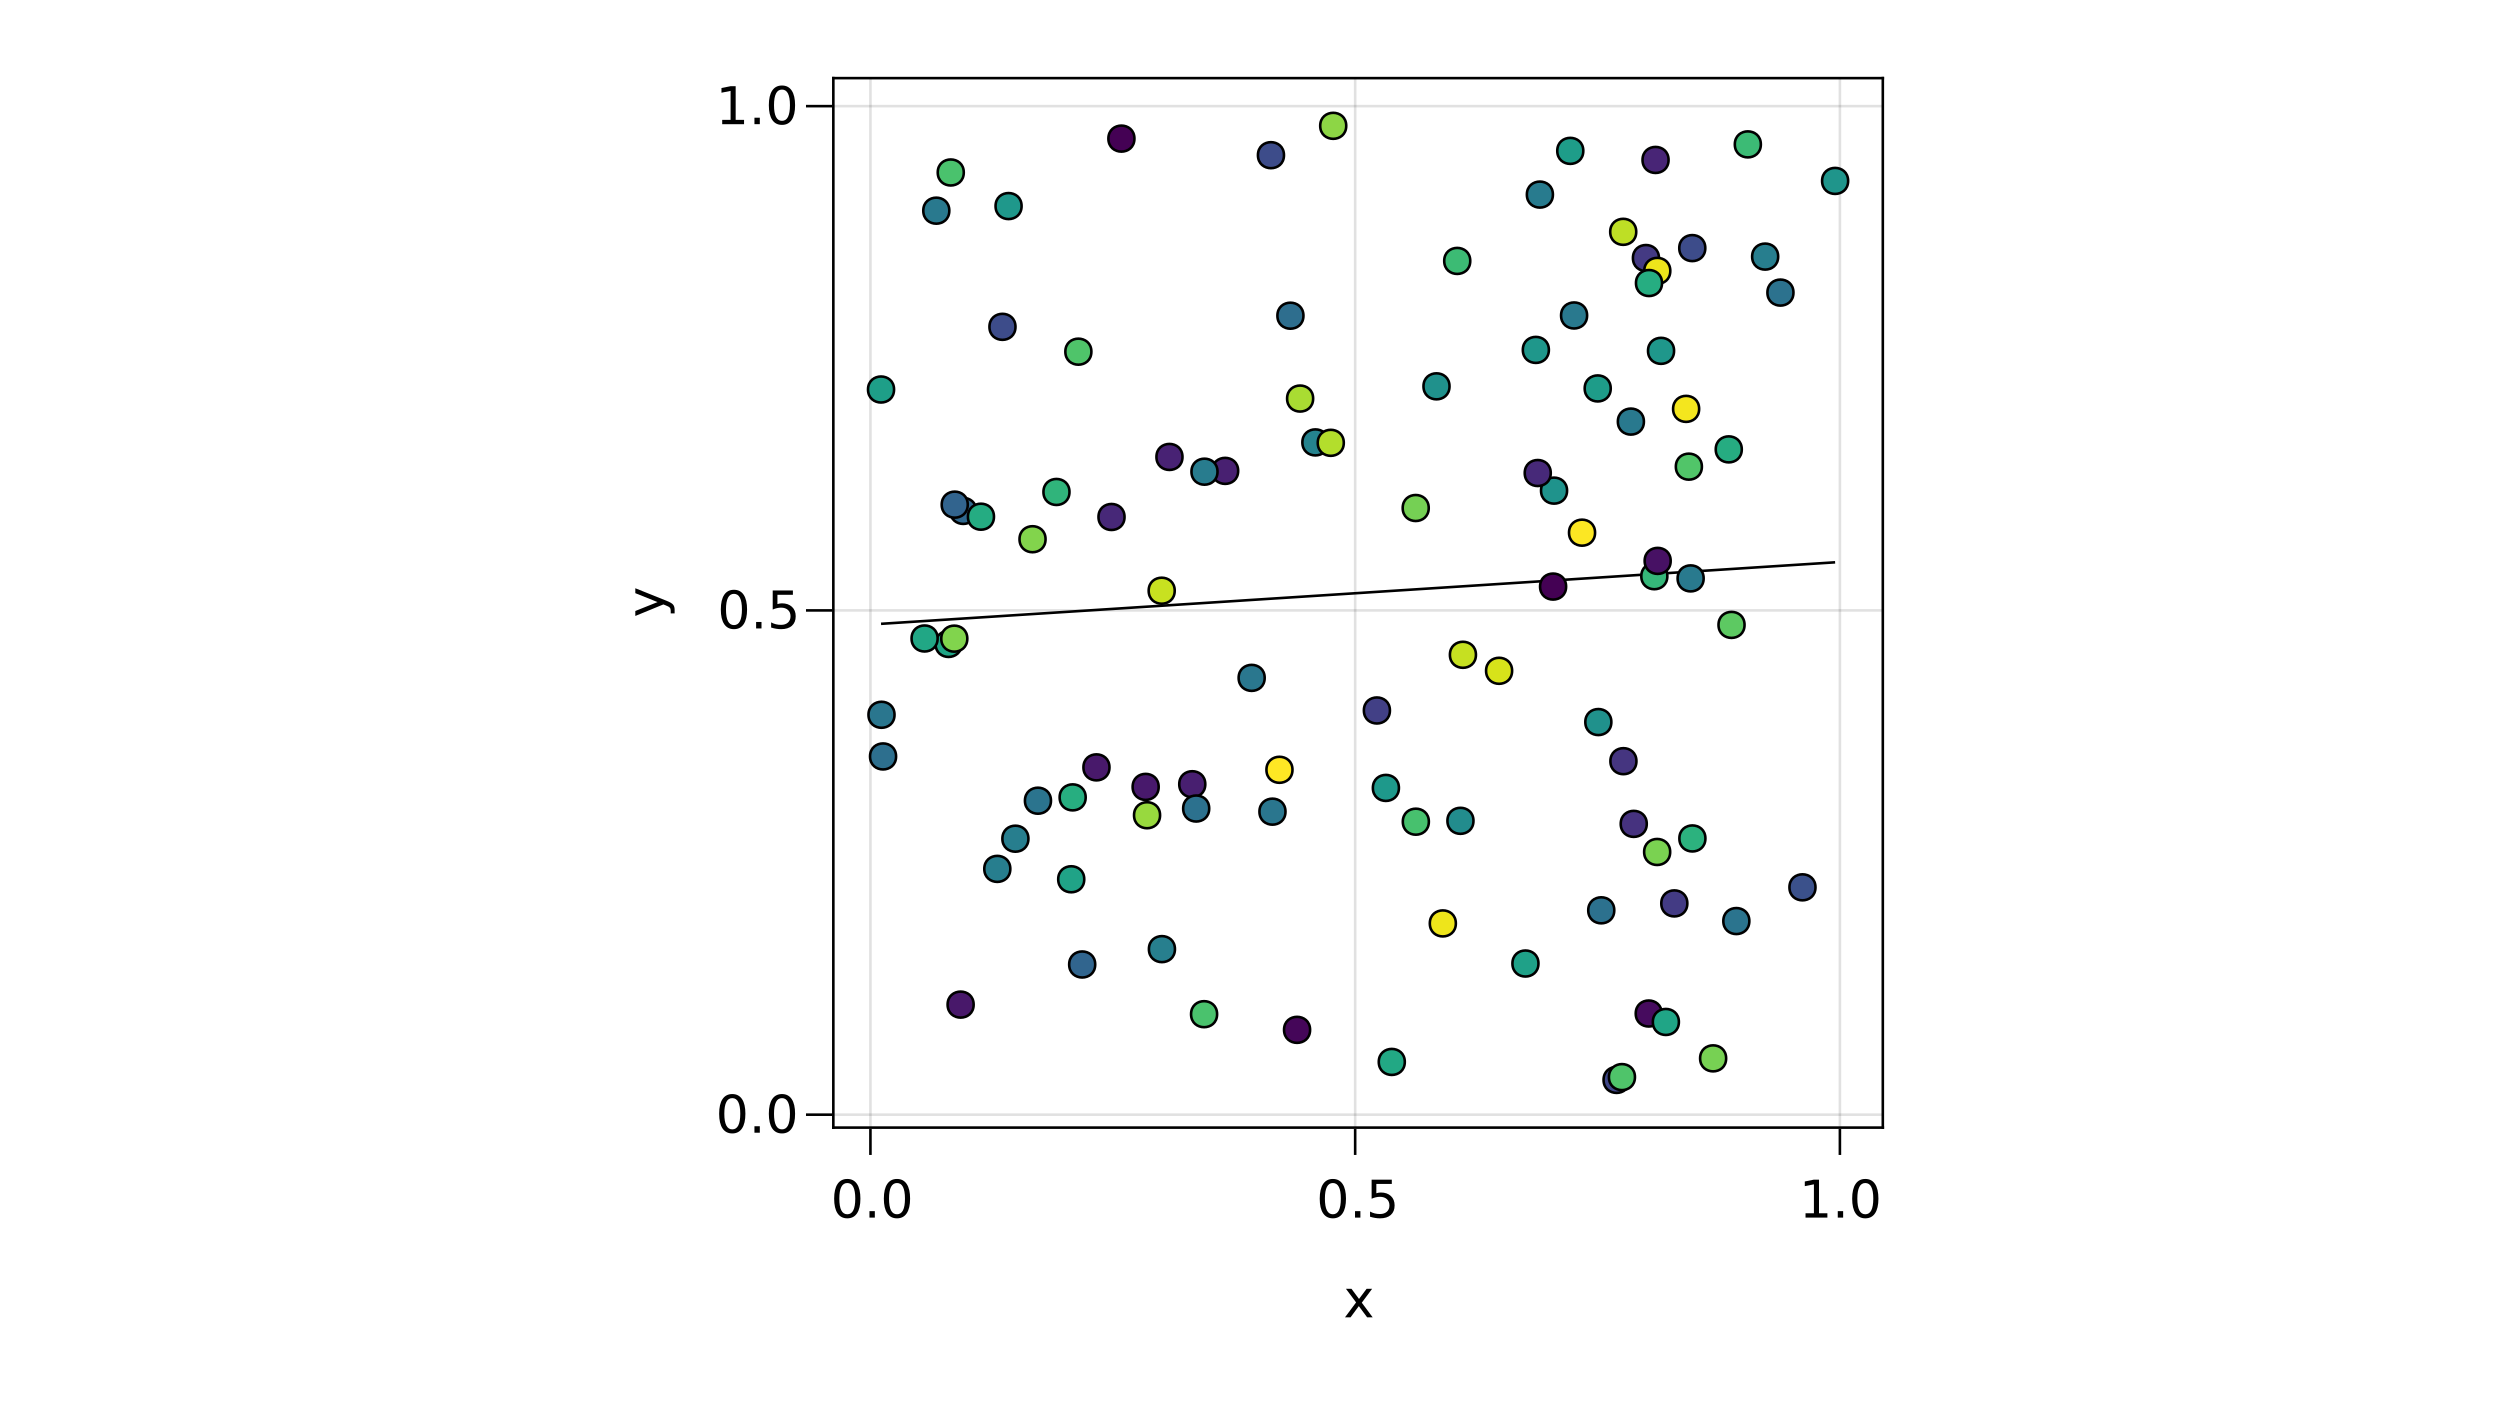 <?xml version="1.0" encoding="UTF-8"?>
<svg xmlns="http://www.w3.org/2000/svg" xmlns:xlink="http://www.w3.org/1999/xlink" width="960pt" height="540pt" viewBox="0 0 960 540" version="1.1">
<defs>
<g>
<symbol overflow="visible" id="glyph0-0">
<path style="stroke:none;" d="M 1 3.531 L 1 -14.109 L 11 -14.109 L 11 3.531 Z M 2.125 2.422 L 9.891 2.422 L 9.891 -12.984 L 2.125 -12.984 Z M 2.125 2.422 "/>
</symbol>
<symbol overflow="visible" id="glyph0-1">
<path style="stroke:none;" d="M 6.359 -13.281 C 5.336 -13.281 4.57 -12.781 4.062 -11.781 C 3.551 -10.781 3.297 -9.281 3.297 -7.281 C 3.297 -5.281 3.551 -3.781 4.062 -2.781 C 4.57 -1.781 5.336 -1.281 6.359 -1.281 C 7.379 -1.281 8.145 -1.781 8.656 -2.781 C 9.164 -3.781 9.422 -5.281 9.422 -7.281 C 9.422 -9.281 9.164 -10.781 8.656 -11.781 C 8.145 -12.781 7.379 -13.281 6.359 -13.281 Z M 6.359 -14.844 C 7.992 -14.844 9.238 -14.195 10.094 -12.906 C 10.957 -11.613 11.391 -9.738 11.391 -7.281 C 11.391 -4.82 10.957 -2.945 10.094 -1.656 C 9.238 -0.363 7.992 0.281 6.359 0.281 C 4.723 0.281 3.473 -0.363 2.609 -1.656 C 1.742 -2.945 1.312 -4.82 1.312 -7.281 C 1.312 -9.738 1.742 -11.613 2.609 -12.906 C 3.473 -14.195 4.723 -14.844 6.359 -14.844 Z M 6.359 -14.844 "/>
</symbol>
<symbol overflow="visible" id="glyph0-2">
<path style="stroke:none;" d="M 2.141 -2.484 L 4.203 -2.484 L 4.203 0 L 2.141 0 Z M 2.141 -2.484 "/>
</symbol>
<symbol overflow="visible" id="glyph1-0">
<path style="stroke:none;" d="M 1 3.531 L 1 -14.109 L 11 -14.109 L 11 3.531 Z M 2.125 2.422 L 9.891 2.422 L 9.891 -12.984 L 2.125 -12.984 Z M 2.125 2.422 "/>
</symbol>
<symbol overflow="visible" id="glyph1-1">
<path style="stroke:none;" d="M 2.141 -2.484 L 4.203 -2.484 L 4.203 0 L 2.141 0 Z M 2.141 -2.484 "/>
</symbol>
<symbol overflow="visible" id="glyph1-2">
<path style="stroke:none;" d="M 6.359 -13.281 C 5.336 -13.281 4.57 -12.781 4.062 -11.781 C 3.551 -10.781 3.297 -9.281 3.297 -7.281 C 3.297 -5.281 3.551 -3.781 4.062 -2.781 C 4.57 -1.781 5.336 -1.281 6.359 -1.281 C 7.379 -1.281 8.145 -1.781 8.656 -2.781 C 9.164 -3.781 9.422 -5.281 9.422 -7.281 C 9.422 -9.281 9.164 -10.781 8.656 -11.781 C 8.145 -12.781 7.379 -13.281 6.359 -13.281 Z M 6.359 -14.844 C 7.992 -14.844 9.238 -14.195 10.094 -12.906 C 10.957 -11.613 11.391 -9.738 11.391 -7.281 C 11.391 -4.82 10.957 -2.945 10.094 -1.656 C 9.238 -0.363 7.992 0.281 6.359 0.281 C 4.723 0.281 3.473 -0.363 2.609 -1.656 C 1.742 -2.945 1.312 -4.82 1.312 -7.281 C 1.312 -9.738 1.742 -11.613 2.609 -12.906 C 3.473 -14.195 4.723 -14.844 6.359 -14.844 Z M 6.359 -14.844 "/>
</symbol>
<symbol overflow="visible" id="glyph2-0">
<path style="stroke:none;" d="M 1 3.531 L 1 -14.109 L 11 -14.109 L 11 3.531 Z M 2.125 2.422 L 9.891 2.422 L 9.891 -12.984 L 2.125 -12.984 Z M 2.125 2.422 "/>
</symbol>
<symbol overflow="visible" id="glyph2-1">
<path style="stroke:none;" d="M 6.359 -13.281 C 5.336 -13.281 4.57 -12.781 4.062 -11.781 C 3.551 -10.781 3.297 -9.281 3.297 -7.281 C 3.297 -5.281 3.551 -3.781 4.062 -2.781 C 4.57 -1.781 5.336 -1.281 6.359 -1.281 C 7.379 -1.281 8.145 -1.781 8.656 -2.781 C 9.164 -3.781 9.422 -5.281 9.422 -7.281 C 9.422 -9.281 9.164 -10.781 8.656 -11.781 C 8.145 -12.781 7.379 -13.281 6.359 -13.281 Z M 6.359 -14.844 C 7.992 -14.844 9.238 -14.195 10.094 -12.906 C 10.957 -11.613 11.391 -9.738 11.391 -7.281 C 11.391 -4.82 10.957 -2.945 10.094 -1.656 C 9.238 -0.363 7.992 0.281 6.359 0.281 C 4.723 0.281 3.473 -0.363 2.609 -1.656 C 1.742 -2.945 1.312 -4.82 1.312 -7.281 C 1.312 -9.738 1.742 -11.613 2.609 -12.906 C 3.473 -14.195 4.723 -14.844 6.359 -14.844 Z M 6.359 -14.844 "/>
</symbol>
<symbol overflow="visible" id="glyph2-2">
<path style="stroke:none;" d="M 2.484 -1.656 L 5.703 -1.656 L 5.703 -12.781 L 2.203 -12.078 L 2.203 -13.875 L 5.688 -14.578 L 7.656 -14.578 L 7.656 -1.656 L 10.875 -1.656 L 10.875 0 L 2.484 0 Z M 2.484 -1.656 "/>
</symbol>
<symbol overflow="visible" id="glyph3-0">
<path style="stroke:none;" d="M 1 3.531 L 1 -14.109 L 11 -14.109 L 11 3.531 Z M 2.125 2.422 L 9.891 2.422 L 9.891 -12.984 L 2.125 -12.984 Z M 2.125 2.422 "/>
</symbol>
<symbol overflow="visible" id="glyph3-1">
<path style="stroke:none;" d="M 2.141 -2.484 L 4.203 -2.484 L 4.203 0 L 2.141 0 Z M 2.141 -2.484 "/>
</symbol>
<symbol overflow="visible" id="glyph3-2">
<path style="stroke:none;" d="M 2.156 -14.578 L 9.906 -14.578 L 9.906 -12.922 L 3.969 -12.922 L 3.969 -9.344 C 4.25 -9.445 4.531 -9.52 4.812 -9.562 C 5.102 -9.613 5.395 -9.641 5.688 -9.641 C 7.312 -9.641 8.598 -9.191 9.547 -8.297 C 10.504 -7.41 10.984 -6.203 10.984 -4.672 C 10.984 -3.109 10.492 -1.891 9.516 -1.016 C 8.535 -0.148 7.156 0.281 5.375 0.281 C 4.77 0.281 4.148 0.227 3.516 0.125 C 2.879 0.02 2.223 -0.133 1.547 -0.344 L 1.547 -2.328 C 2.129 -2.004 2.734 -1.766 3.359 -1.609 C 3.984 -1.453 4.645 -1.375 5.344 -1.375 C 6.469 -1.375 7.359 -1.672 8.016 -2.266 C 8.672 -2.859 9 -3.66 9 -4.672 C 9 -5.691 8.672 -6.5 8.016 -7.094 C 7.359 -7.688 6.469 -7.984 5.344 -7.984 C 4.812 -7.984 4.285 -7.922 3.766 -7.797 C 3.242 -7.68 2.707 -7.5 2.156 -7.25 Z M 2.156 -14.578 "/>
</symbol>
<symbol overflow="visible" id="glyph3-3">
<path style="stroke:none;" d="M 10.984 -10.938 L 7.016 -5.609 L 11.188 0 L 9.062 0 L 5.875 -4.297 L 2.703 0 L 0.578 0 L 4.828 -5.719 L 0.938 -10.938 L 3.062 -10.938 L 5.953 -7.047 L 8.859 -10.938 Z M 10.984 -10.938 "/>
</symbol>
<symbol overflow="visible" id="glyph4-0">
<path style="stroke:none;" d="M 1 3.531 L 1 -14.109 L 11 -14.109 L 11 3.531 Z M 2.125 2.422 L 9.891 2.422 L 9.891 -12.984 L 2.125 -12.984 Z M 2.125 2.422 "/>
</symbol>
<symbol overflow="visible" id="glyph4-1">
<path style="stroke:none;" d="M 2.141 -2.484 L 4.203 -2.484 L 4.203 0 L 2.141 0 Z M 2.141 -2.484 "/>
</symbol>
<symbol overflow="visible" id="glyph4-2">
<path style="stroke:none;" d="M 6.359 -13.281 C 5.336 -13.281 4.57 -12.781 4.062 -11.781 C 3.551 -10.781 3.297 -9.281 3.297 -7.281 C 3.297 -5.281 3.551 -3.781 4.062 -2.781 C 4.57 -1.781 5.336 -1.281 6.359 -1.281 C 7.379 -1.281 8.145 -1.781 8.656 -2.781 C 9.164 -3.781 9.422 -5.281 9.422 -7.281 C 9.422 -9.281 9.164 -10.781 8.656 -11.781 C 8.145 -12.781 7.379 -13.281 6.359 -13.281 Z M 6.359 -14.844 C 7.992 -14.844 9.238 -14.195 10.094 -12.906 C 10.957 -11.613 11.391 -9.738 11.391 -7.281 C 11.391 -4.82 10.957 -2.945 10.094 -1.656 C 9.238 -0.363 7.992 0.281 6.359 0.281 C 4.723 0.281 3.473 -0.363 2.609 -1.656 C 1.742 -2.945 1.312 -4.82 1.312 -7.281 C 1.312 -9.738 1.742 -11.613 2.609 -12.906 C 3.473 -14.195 4.723 -14.844 6.359 -14.844 Z M 6.359 -14.844 "/>
</symbol>
<symbol overflow="visible" id="glyph5-0">
<path style="stroke:none;" d="M 1 3.531 L 1 -14.109 L 11 -14.109 L 11 3.531 Z M 2.125 2.422 L 9.891 2.422 L 9.891 -12.984 L 2.125 -12.984 Z M 2.125 2.422 "/>
</symbol>
<symbol overflow="visible" id="glyph5-1">
<path style="stroke:none;" d="M 6.359 -13.281 C 5.336 -13.281 4.57 -12.781 4.062 -11.781 C 3.551 -10.781 3.297 -9.281 3.297 -7.281 C 3.297 -5.281 3.551 -3.781 4.062 -2.781 C 4.57 -1.781 5.336 -1.281 6.359 -1.281 C 7.379 -1.281 8.145 -1.781 8.656 -2.781 C 9.164 -3.781 9.422 -5.281 9.422 -7.281 C 9.422 -9.281 9.164 -10.781 8.656 -11.781 C 8.145 -12.781 7.379 -13.281 6.359 -13.281 Z M 6.359 -14.844 C 7.992 -14.844 9.238 -14.195 10.094 -12.906 C 10.957 -11.613 11.391 -9.738 11.391 -7.281 C 11.391 -4.82 10.957 -2.945 10.094 -1.656 C 9.238 -0.363 7.992 0.281 6.359 0.281 C 4.723 0.281 3.473 -0.363 2.609 -1.656 C 1.742 -2.945 1.312 -4.82 1.312 -7.281 C 1.312 -9.738 1.742 -11.613 2.609 -12.906 C 3.473 -14.195 4.723 -14.844 6.359 -14.844 Z M 6.359 -14.844 "/>
</symbol>
<symbol overflow="visible" id="glyph6-0">
<path style="stroke:none;" d="M 1 3.531 L 1 -14.109 L 11 -14.109 L 11 3.531 Z M 2.125 2.422 L 9.891 2.422 L 9.891 -12.984 L 2.125 -12.984 Z M 2.125 2.422 "/>
</symbol>
<symbol overflow="visible" id="glyph6-1">
<path style="stroke:none;" d="M 2.141 -2.484 L 4.203 -2.484 L 4.203 0 L 2.141 0 Z M 2.141 -2.484 "/>
</symbol>
<symbol overflow="visible" id="glyph6-2">
<path style="stroke:none;" d="M 2.156 -14.578 L 9.906 -14.578 L 9.906 -12.922 L 3.969 -12.922 L 3.969 -9.344 C 4.25 -9.445 4.531 -9.52 4.812 -9.562 C 5.102 -9.613 5.395 -9.641 5.688 -9.641 C 7.312 -9.641 8.598 -9.191 9.547 -8.297 C 10.504 -7.41 10.984 -6.203 10.984 -4.672 C 10.984 -3.109 10.492 -1.891 9.516 -1.016 C 8.535 -0.148 7.156 0.281 5.375 0.281 C 4.77 0.281 4.148 0.227 3.516 0.125 C 2.879 0.02 2.223 -0.133 1.547 -0.344 L 1.547 -2.328 C 2.129 -2.004 2.734 -1.766 3.359 -1.609 C 3.984 -1.453 4.645 -1.375 5.344 -1.375 C 6.469 -1.375 7.359 -1.672 8.016 -2.266 C 8.672 -2.859 9 -3.66 9 -4.672 C 9 -5.691 8.672 -6.5 8.016 -7.094 C 7.359 -7.688 6.469 -7.984 5.344 -7.984 C 4.812 -7.984 4.285 -7.922 3.766 -7.797 C 3.242 -7.68 2.707 -7.5 2.156 -7.25 Z M 2.156 -14.578 "/>
</symbol>
<symbol overflow="visible" id="glyph7-0">
<path style="stroke:none;" d="M 1 3.531 L 1 -14.109 L 11 -14.109 L 11 3.531 Z M 2.125 2.422 L 9.891 2.422 L 9.891 -12.984 L 2.125 -12.984 Z M 2.125 2.422 "/>
</symbol>
<symbol overflow="visible" id="glyph7-1">
<path style="stroke:none;" d="M 2.484 -1.656 L 5.703 -1.656 L 5.703 -12.781 L 2.203 -12.078 L 2.203 -13.875 L 5.688 -14.578 L 7.656 -14.578 L 7.656 -1.656 L 10.875 -1.656 L 10.875 0 L 2.484 0 Z M 2.484 -1.656 "/>
</symbol>
<symbol overflow="visible" id="glyph8-0">
<path style="stroke:none;" d="M 1 3.531 L 1 -14.109 L 11 -14.109 L 11 3.531 Z M 2.125 2.422 L 9.891 2.422 L 9.891 -12.984 L 2.125 -12.984 Z M 2.125 2.422 "/>
</symbol>
<symbol overflow="visible" id="glyph8-1">
<path style="stroke:none;" d="M 2.141 -2.484 L 4.203 -2.484 L 4.203 0 L 2.141 0 Z M 2.141 -2.484 "/>
</symbol>
<symbol overflow="visible" id="glyph8-2">
<path style="stroke:none;" d="M 6.359 -13.281 C 5.336 -13.281 4.57 -12.781 4.062 -11.781 C 3.551 -10.781 3.297 -9.281 3.297 -7.281 C 3.297 -5.281 3.551 -3.781 4.062 -2.781 C 4.57 -1.781 5.336 -1.281 6.359 -1.281 C 7.379 -1.281 8.145 -1.781 8.656 -2.781 C 9.164 -3.781 9.422 -5.281 9.422 -7.281 C 9.422 -9.281 9.164 -10.781 8.656 -11.781 C 8.145 -12.781 7.379 -13.281 6.359 -13.281 Z M 6.359 -14.844 C 7.992 -14.844 9.238 -14.195 10.094 -12.906 C 10.957 -11.613 11.391 -9.738 11.391 -7.281 C 11.391 -4.82 10.957 -2.945 10.094 -1.656 C 9.238 -0.363 7.992 0.281 6.359 0.281 C 4.723 0.281 3.473 -0.363 2.609 -1.656 C 1.742 -2.945 1.312 -4.82 1.312 -7.281 C 1.312 -9.738 1.742 -11.613 2.609 -12.906 C 3.473 -14.195 4.723 -14.844 6.359 -14.844 Z M 6.359 -14.844 "/>
</symbol>
<symbol overflow="visible" id="glyph9-0">
<path style="stroke:none;" d="M 3.531 -1 L -14.109 -1 L -14.109 -11 L 3.531 -11 Z M 2.422 -2.125 L 2.422 -9.891 L -12.984 -9.891 L -12.984 -2.125 Z M 2.422 -2.125 "/>
</symbol>
<symbol overflow="visible" id="glyph9-1">
<path style="stroke:none;" d="M 1.016 -6.438 C 2.316 -5.926 3.164 -5.43 3.562 -4.953 C 3.957 -4.473 4.156 -3.828 4.156 -3.016 L 4.156 -1.578 L 2.656 -1.578 L 2.656 -2.641 C 2.656 -3.129 2.535 -3.508 2.297 -3.781 C 2.066 -4.062 1.516 -4.367 0.641 -4.703 L -0.172 -5.016 L -10.938 -0.594 L -10.938 -2.5 L -2.391 -5.922 L -10.938 -9.344 L -10.938 -11.234 Z M 1.016 -6.438 "/>
</symbol>
</g>
<clipPath id="clip1">
  <path d="M 601 395 L 640 395 L 640 433 L 601 433 Z M 601 395 "/>
</clipPath>
<clipPath id="clip2">
  <path d="M 320 255 L 358 255 L 358 294 L 320 294 Z M 320 255 "/>
</clipPath>
<clipPath id="clip3">
  <path d="M 320 271 L 359 271 L 359 310 L 320 310 Z M 320 271 "/>
</clipPath>
<clipPath id="clip4">
  <path d="M 492 30 L 532 30 L 532 68 L 492 68 Z M 492 30 "/>
</clipPath>
<clipPath id="clip5">
  <path d="M 685 50 L 723 50 L 723 89 L 685 89 Z M 685 50 "/>
</clipPath>
<clipPath id="clip6">
  <path d="M 320 130 L 358 130 L 358 169 L 320 169 Z M 320 130 "/>
</clipPath>
</defs>
<g id="surface101">
<rect x="0" y="0" width="960" height="540" style="fill:rgb(100%,100%,100%);fill-opacity:1;stroke:none;"/>
<path style=" stroke:none;fill-rule:nonzero;fill:rgb(100%,100%,100%);fill-opacity:1;" d="M 320 433 L 723 433 L 723 30 L 320 30 Z M 320 433 "/>
<path style="fill:none;stroke-width:1;stroke-linecap:butt;stroke-linejoin:miter;stroke:rgb(0%,0%,0%);stroke-opacity:0.12;stroke-miterlimit:10;" d="M 334.246 433 L 334.246 30 "/>
<path style="fill:none;stroke-width:1;stroke-linecap:butt;stroke-linejoin:miter;stroke:rgb(0%,0%,0%);stroke-opacity:0.12;stroke-miterlimit:10;" d="M 520.383 433 L 520.383 30 "/>
<path style="fill:none;stroke-width:1;stroke-linecap:butt;stroke-linejoin:miter;stroke:rgb(0%,0%,0%);stroke-opacity:0.12;stroke-miterlimit:10;" d="M 706.52 433 L 706.52 30 "/>
<path style="fill:none;stroke-width:1;stroke-linecap:butt;stroke-linejoin:miter;stroke:rgb(0%,0%,0%);stroke-opacity:0.12;stroke-miterlimit:10;" d="M 320 428.035 L 723 428.035 "/>
<path style="fill:none;stroke-width:1;stroke-linecap:butt;stroke-linejoin:miter;stroke:rgb(0%,0%,0%);stroke-opacity:0.12;stroke-miterlimit:10;" d="M 320 234.398 L 723 234.398 "/>
<path style="fill:none;stroke-width:1;stroke-linecap:butt;stroke-linejoin:miter;stroke:rgb(0%,0%,0%);stroke-opacity:0.12;stroke-miterlimit:10;" d="M 320 40.758 L 723 40.758 "/>
<g style="fill:rgb(0%,0%,0%);fill-opacity:1;">
  <use xlink:href="#glyph0-1" x="319.004" y="467.562"/>
</g>
<g style="fill:rgb(0%,0%,0%);fill-opacity:1;">
  <use xlink:href="#glyph1-1" x="331.73" y="467.562"/>
</g>
<g style="fill:rgb(0%,0%,0%);fill-opacity:1;">
  <use xlink:href="#glyph1-2" x="338.086" y="467.562"/>
</g>
<g style="fill:rgb(0%,0%,0%);fill-opacity:1;">
  <use xlink:href="#glyph2-1" x="505.465" y="467.562"/>
</g>
<g style="fill:rgb(0%,0%,0%);fill-opacity:1;">
  <use xlink:href="#glyph3-1" x="518.188" y="467.562"/>
</g>
<g style="fill:rgb(0%,0%,0%);fill-opacity:1;">
  <use xlink:href="#glyph3-2" x="524.547" y="467.562"/>
</g>
<g style="fill:rgb(0%,0%,0%);fill-opacity:1;">
  <use xlink:href="#glyph2-2" x="690.84" y="467.562"/>
</g>
<g style="fill:rgb(0%,0%,0%);fill-opacity:1;">
  <use xlink:href="#glyph0-2" x="703.562" y="467.562"/>
</g>
<g style="fill:rgb(0%,0%,0%);fill-opacity:1;">
  <use xlink:href="#glyph0-1" x="709.922" y="467.562"/>
</g>
<g style="fill:rgb(0%,0%,0%);fill-opacity:1;">
  <use xlink:href="#glyph3-3" x="515.91" y="505.844"/>
</g>
<g style="fill:rgb(0%,0%,0%);fill-opacity:1;">
  <use xlink:href="#glyph0-1" x="274.84" y="434.961"/>
</g>
<g style="fill:rgb(0%,0%,0%);fill-opacity:1;">
  <use xlink:href="#glyph4-1" x="287.566" y="434.961"/>
</g>
<g style="fill:rgb(0%,0%,0%);fill-opacity:1;">
  <use xlink:href="#glyph4-2" x="293.922" y="434.961"/>
</g>
<g style="fill:rgb(0%,0%,0%);fill-opacity:1;">
  <use xlink:href="#glyph5-1" x="275.484" y="241.32"/>
</g>
<g style="fill:rgb(0%,0%,0%);fill-opacity:1;">
  <use xlink:href="#glyph6-1" x="288.211" y="241.32"/>
</g>
<g style="fill:rgb(0%,0%,0%);fill-opacity:1;">
  <use xlink:href="#glyph6-2" x="294.566" y="241.32"/>
</g>
<g style="fill:rgb(0%,0%,0%);fill-opacity:1;">
  <use xlink:href="#glyph7-1" x="274.84" y="47.68"/>
</g>
<g style="fill:rgb(0%,0%,0%);fill-opacity:1;">
  <use xlink:href="#glyph8-1" x="287.566" y="47.68"/>
</g>
<g style="fill:rgb(0%,0%,0%);fill-opacity:1;">
  <use xlink:href="#glyph8-2" x="293.922" y="47.68"/>
</g>
<g style="fill:rgb(0%,0%,0%);fill-opacity:1;">
  <use xlink:href="#glyph9-1" x="254.898" y="237.121"/>
</g>
<path style="fill:none;stroke-width:1;stroke-linecap:butt;stroke-linejoin:miter;stroke:rgb(0%,0%,0%);stroke-opacity:1;stroke-miterlimit:10;" d="M 338.316 239.547 L 342.02 239.309 L 345.719 239.07 L 349.422 238.832 L 356.82 238.355 L 360.523 238.117 L 367.922 237.641 L 371.625 237.402 L 379.023 236.926 L 382.727 236.688 L 386.426 236.445 L 390.129 236.207 L 397.527 235.73 L 401.23 235.492 L 408.629 235.016 L 412.332 234.777 L 419.73 234.301 L 423.434 234.062 L 427.133 233.824 L 430.836 233.586 L 434.535 233.344 L 438.234 233.105 L 441.938 232.867 L 449.336 232.391 L 453.039 232.152 L 460.438 231.676 L 464.141 231.438 L 467.84 231.199 L 471.543 230.961 L 475.242 230.723 L 478.941 230.48 L 482.645 230.242 L 490.043 229.766 L 493.746 229.527 L 501.145 229.051 L 504.848 228.812 L 508.547 228.574 L 512.25 228.336 L 519.648 227.859 L 523.352 227.621 L 527.051 227.379 L 530.75 227.141 L 534.453 226.902 L 538.152 226.664 L 541.855 226.426 L 549.254 225.949 L 552.957 225.711 L 560.355 225.234 L 564.059 224.996 L 571.457 224.52 L 575.16 224.277 L 578.859 224.039 L 582.562 223.801 L 589.961 223.324 L 593.664 223.086 L 601.062 222.609 L 604.766 222.371 L 612.164 221.895 L 615.867 221.656 L 619.566 221.418 L 623.27 221.176 L 630.668 220.699 L 634.371 220.461 L 641.77 219.984 L 645.473 219.746 L 652.871 219.27 L 656.574 219.031 L 660.273 218.793 L 663.977 218.555 L 667.676 218.316 L 671.375 218.074 L 675.078 217.836 L 682.477 217.359 L 686.18 217.121 L 693.578 216.645 L 697.281 216.406 L 700.98 216.168 L 704.684 215.93 "/>
<path style="fill-rule:nonzero;fill:rgb(15.953%,48.139%,55.807%);fill-opacity:1;stroke-width:1;stroke-linecap:butt;stroke-linejoin:miter;stroke:rgb(0%,0%,0%);stroke-opacity:1;stroke-miterlimit:10;" d="M 596.316 74.723 C 596.316 81.387 586.316 81.387 586.316 74.723 C 586.316 68.055 596.316 68.055 596.316 74.723 "/>
<path style="fill-rule:nonzero;fill:rgb(26.614%,22.88%,51.419%);fill-opacity:1;stroke-width:1;stroke-linecap:butt;stroke-linejoin:miter;stroke:rgb(0%,0%,0%);stroke-opacity:1;stroke-miterlimit:10;" d="M 637.043 99.086 C 637.043 105.754 627.043 105.754 627.043 99.086 C 627.043 92.422 637.043 92.422 637.043 99.086 "/>
<path style="fill-rule:nonzero;fill:rgb(17.37%,44.654%,55.776%);fill-opacity:1;stroke-width:1;stroke-linecap:butt;stroke-linejoin:miter;stroke:rgb(0%,0%,0%);stroke-opacity:1;stroke-miterlimit:10;" d="M 688.688 112.355 C 688.688 119.023 678.688 119.023 678.688 112.355 C 678.688 105.688 688.688 105.688 688.688 112.355 "/>
<path style="fill-rule:nonzero;fill:rgb(17.993%,43.164%,55.734%);fill-opacity:1;stroke-width:1;stroke-linecap:butt;stroke-linejoin:miter;stroke:rgb(0%,0%,0%);stroke-opacity:1;stroke-miterlimit:10;" d="M 500.523 121.23 C 500.523 127.895 490.523 127.895 490.523 121.23 C 490.523 114.562 500.523 114.562 500.523 121.23 "/>
<path style="fill-rule:nonzero;fill:rgb(28.214%,9.8%,41.991%);fill-opacity:1;stroke-width:1;stroke-linecap:butt;stroke-linejoin:miter;stroke:rgb(0%,0%,0%);stroke-opacity:1;stroke-miterlimit:10;" d="M 426.039 294.672 C 426.039 301.336 416.039 301.336 416.039 294.672 C 416.039 288.004 426.039 288.004 426.039 294.672 "/>
<path style="fill-rule:nonzero;fill:rgb(27.605%,4.486%,37.094%);fill-opacity:1;stroke-width:1;stroke-linecap:butt;stroke-linejoin:miter;stroke:rgb(0%,0%,0%);stroke-opacity:1;stroke-miterlimit:10;" d="M 638.117 389.191 C 638.117 395.855 628.117 395.855 628.117 389.191 C 628.117 382.523 638.117 382.523 638.117 389.191 "/>
<path style="fill-rule:nonzero;fill:rgb(28.082%,15.812%,47.049%);fill-opacity:1;stroke-width:1;stroke-linecap:butt;stroke-linejoin:miter;stroke:rgb(0%,0%,0%);stroke-opacity:1;stroke-miterlimit:10;" d="M 431.82 198.523 C 431.82 205.188 421.82 205.188 421.82 198.523 C 421.82 191.855 431.82 191.855 431.82 198.523 "/>
<path style="fill-rule:nonzero;fill:rgb(15.345%,49.684%,55.763%);fill-opacity:1;stroke-width:1;stroke-linecap:butt;stroke-linejoin:miter;stroke:rgb(0%,0%,0%);stroke-opacity:1;stroke-miterlimit:10;" d="M 451.18 364.465 C 451.18 371.133 441.18 371.133 441.18 364.465 C 441.18 357.801 451.18 357.801 451.18 364.465 "/>
<path style=" stroke:none;fill-rule:nonzero;fill:rgb(24.951%,27.634%,53.359%);fill-opacity:1;" d="M 625.766 414.684 C 625.766 421.348 615.766 421.348 615.766 414.684 C 615.766 408.016 625.766 408.016 625.766 414.684 "/>
<g clip-path="url(#clip1)" clip-rule="nonzero">
<path style="fill:none;stroke-width:1;stroke-linecap:butt;stroke-linejoin:miter;stroke:rgb(0%,0%,0%);stroke-opacity:1;stroke-miterlimit:10;" d="M 625.766 414.684 C 625.766 421.348 615.766 421.348 615.766 414.684 C 615.766 408.016 625.766 408.016 625.766 414.684 "/>
</g>
<path style="fill-rule:nonzero;fill:rgb(15.536%,68.058%,50.354%);fill-opacity:1;stroke-width:1;stroke-linecap:butt;stroke-linejoin:miter;stroke:rgb(0%,0%,0%);stroke-opacity:1;stroke-miterlimit:10;" d="M 416.902 306.191 C 416.902 312.859 406.902 312.859 406.902 306.191 C 406.902 299.527 416.902 299.527 416.902 306.191 "/>
<path style="fill-rule:nonzero;fill:rgb(14.678%,51.393%,55.679%);fill-opacity:1;stroke-width:1;stroke-linecap:butt;stroke-linejoin:miter;stroke:rgb(0%,0%,0%);stroke-opacity:1;stroke-miterlimit:10;" d="M 510.109 169.883 C 510.109 176.547 500.109 176.547 500.109 169.883 C 500.109 163.215 510.109 163.215 510.109 169.883 "/>
<path style="fill-rule:nonzero;fill:rgb(17.496%,44.352%,55.768%);fill-opacity:1;stroke-width:1;stroke-linecap:butt;stroke-linejoin:miter;stroke:rgb(0%,0%,0%);stroke-opacity:1;stroke-miterlimit:10;" d="M 619.883 349.562 C 619.883 356.23 609.883 356.23 609.883 349.562 C 609.883 342.895 619.883 342.895 619.883 349.562 "/>
<path style="fill-rule:nonzero;fill:rgb(24.069%,29.764%,53.991%);fill-opacity:1;stroke-width:1;stroke-linecap:butt;stroke-linejoin:miter;stroke:rgb(0%,0%,0%);stroke-opacity:1;stroke-miterlimit:10;" d="M 654.836 95.27 C 654.836 101.938 644.836 101.938 644.836 95.27 C 644.836 88.602 654.836 88.602 654.836 95.27 "/>
<path style="fill-rule:nonzero;fill:rgb(16.167%,47.606%,55.808%);fill-opacity:1;stroke-width:1;stroke-linecap:butt;stroke-linejoin:miter;stroke:rgb(0%,0%,0%);stroke-opacity:1;stroke-miterlimit:10;" d="M 364.539 80.898 C 364.539 87.566 354.539 87.566 354.539 80.898 C 354.539 74.234 364.539 74.234 364.539 80.898 "/>
<path style="fill-rule:nonzero;fill:rgb(12.74%,64.498%,52.468%);fill-opacity:1;stroke-width:1;stroke-linecap:butt;stroke-linejoin:miter;stroke:rgb(0%,0%,0%);stroke-opacity:1;stroke-miterlimit:10;" d="M 369.25 247.273 C 369.25 253.941 359.25 253.941 359.25 247.273 C 359.25 240.605 369.25 240.605 369.25 247.273 "/>
<path style="fill-rule:nonzero;fill:rgb(12.484%,57.645%,54.86%);fill-opacity:1;stroke-width:1;stroke-linecap:butt;stroke-linejoin:miter;stroke:rgb(0%,0%,0%);stroke-opacity:1;stroke-miterlimit:10;" d="M 601.754 188.398 C 601.754 195.066 591.754 195.066 591.754 188.398 C 591.754 181.734 601.754 181.734 601.754 188.398 "/>
<path style=" stroke:none;fill-rule:nonzero;fill:rgb(16.683%,46.324%,55.805%);fill-opacity:1;" d="M 343.496 274.477 C 343.496 281.141 333.496 281.141 333.496 274.477 C 333.496 267.809 343.496 267.809 343.496 274.477 "/>
<g clip-path="url(#clip2)" clip-rule="nonzero">
<path style="fill:none;stroke-width:1;stroke-linecap:butt;stroke-linejoin:miter;stroke:rgb(0%,0%,0%);stroke-opacity:1;stroke-miterlimit:10;" d="M 343.496 274.477 C 343.496 281.141 333.496 281.141 333.496 274.477 C 333.496 267.809 343.496 267.809 343.496 274.477 "/>
</g>
<path style="fill-rule:nonzero;fill:rgb(20.776%,71.852%,47.303%);fill-opacity:1;stroke-width:1;stroke-linecap:butt;stroke-linejoin:miter;stroke:rgb(0%,0%,0%);stroke-opacity:1;stroke-miterlimit:10;" d="M 640.262 221.27 C 640.262 227.934 630.262 227.934 630.262 221.27 C 630.262 214.602 640.262 214.602 640.262 221.27 "/>
<path style=" stroke:none;fill-rule:nonzero;fill:rgb(17.809%,43.603%,55.747%);fill-opacity:1;" d="M 344.094 290.477 C 344.094 297.141 334.094 297.141 334.094 290.477 C 334.094 283.809 344.094 283.809 344.094 290.477 "/>
<g clip-path="url(#clip3)" clip-rule="nonzero">
<path style="fill:none;stroke-width:1;stroke-linecap:butt;stroke-linejoin:miter;stroke:rgb(0%,0%,0%);stroke-opacity:1;stroke-miterlimit:10;" d="M 344.094 290.477 C 344.094 297.141 334.094 297.141 334.094 290.477 C 334.094 283.809 344.094 283.809 344.094 290.477 "/>
</g>
<path style="fill-rule:nonzero;fill:rgb(74.503%,87.387%,14.808%);fill-opacity:1;stroke-width:1;stroke-linecap:butt;stroke-linejoin:miter;stroke:rgb(0%,0%,0%);stroke-opacity:1;stroke-miterlimit:10;" d="M 628.316 89.023 C 628.316 95.688 618.316 95.688 618.316 89.023 C 618.316 82.355 628.316 82.355 628.316 89.023 "/>
<path style="fill-rule:nonzero;fill:rgb(12.064%,59.784%,54.307%);fill-opacity:1;stroke-width:1;stroke-linecap:butt;stroke-linejoin:miter;stroke:rgb(0%,0%,0%);stroke-opacity:1;stroke-miterlimit:10;" d="M 537.184 302.562 C 537.184 309.23 527.184 309.23 527.184 302.562 C 527.184 295.898 537.184 295.898 537.184 302.562 "/>
<path style="fill-rule:nonzero;fill:rgb(29.131%,75.923%,42.707%);fill-opacity:1;stroke-width:1;stroke-linecap:butt;stroke-linejoin:miter;stroke:rgb(0%,0%,0%);stroke-opacity:1;stroke-miterlimit:10;" d="M 467.367 389.449 C 467.367 396.113 457.367 396.113 457.367 389.449 C 457.367 382.781 467.367 382.781 467.367 389.449 "/>
<path style="fill-rule:nonzero;fill:rgb(50.799%,82.895%,29.915%);fill-opacity:1;stroke-width:1;stroke-linecap:butt;stroke-linejoin:miter;stroke:rgb(0%,0%,0%);stroke-opacity:1;stroke-miterlimit:10;" d="M 401.492 207.059 C 401.492 213.727 391.492 213.727 391.492 207.059 C 391.492 200.395 401.492 200.395 401.492 207.059 "/>
<path style="fill-rule:nonzero;fill:rgb(13.15%,65.272%,52.07%);fill-opacity:1;stroke-width:1;stroke-linecap:butt;stroke-linejoin:miter;stroke:rgb(0%,0%,0%);stroke-opacity:1;stroke-miterlimit:10;" d="M 360.043 245.18 C 360.043 251.844 350.043 251.844 350.043 245.18 C 350.043 238.512 360.043 238.512 360.043 245.18 "/>
<path style="fill-rule:nonzero;fill:rgb(28.041%,75.437%,43.309%);fill-opacity:1;stroke-width:1;stroke-linecap:butt;stroke-linejoin:miter;stroke:rgb(0%,0%,0%);stroke-opacity:1;stroke-miterlimit:10;" d="M 548.68 315.527 C 548.68 322.195 538.68 322.195 538.68 315.527 C 538.68 308.863 548.68 308.863 548.68 315.527 "/>
<path style="fill-rule:nonzero;fill:rgb(26.502%,23.26%,51.608%);fill-opacity:1;stroke-width:1;stroke-linecap:butt;stroke-linejoin:miter;stroke:rgb(0%,0%,0%);stroke-opacity:1;stroke-miterlimit:10;" d="M 647.938 346.906 C 647.938 353.574 637.938 353.574 637.938 346.906 C 637.938 340.238 647.938 340.238 647.938 346.906 "/>
<path style="fill-rule:nonzero;fill:rgb(28.189%,9.414%,41.635%);fill-opacity:1;stroke-width:1;stroke-linecap:butt;stroke-linejoin:miter;stroke:rgb(0%,0%,0%);stroke-opacity:1;stroke-miterlimit:10;" d="M 373.879 385.77 C 373.879 392.434 363.879 392.434 363.879 385.77 C 363.879 379.102 373.879 379.102 373.879 385.77 "/>
<path style="fill-rule:nonzero;fill:rgb(15.518%,49.243%,55.776%);fill-opacity:1;stroke-width:1;stroke-linecap:butt;stroke-linejoin:miter;stroke:rgb(0%,0%,0%);stroke-opacity:1;stroke-miterlimit:10;" d="M 682.82 98.535 C 682.82 105.203 672.82 105.203 672.82 98.535 C 672.82 91.871 682.82 91.871 682.82 98.535 "/>
<path style="fill-rule:nonzero;fill:rgb(23.576%,73.332%,45.768%);fill-opacity:1;stroke-width:1;stroke-linecap:butt;stroke-linejoin:miter;stroke:rgb(0%,0%,0%);stroke-opacity:1;stroke-miterlimit:10;" d="M 676.168 55.445 C 676.168 62.109 666.168 62.109 666.168 55.445 C 666.168 48.777 676.168 48.777 676.168 55.445 "/>
<path style="fill-rule:nonzero;fill:rgb(31.866%,77.012%,41.17%);fill-opacity:1;stroke-width:1;stroke-linecap:butt;stroke-linejoin:miter;stroke:rgb(0%,0%,0%);stroke-opacity:1;stroke-miterlimit:10;" d="M 653.523 179.195 C 653.523 185.863 643.523 185.863 643.523 179.195 C 643.523 172.531 653.523 172.531 653.523 179.195 "/>
<path style="fill-rule:nonzero;fill:rgb(27.209%,20.783%,50.346%);fill-opacity:1;stroke-width:1;stroke-linecap:butt;stroke-linejoin:miter;stroke:rgb(0%,0%,0%);stroke-opacity:1;stroke-miterlimit:10;" d="M 628.391 292.293 C 628.391 298.961 618.391 298.961 618.391 292.293 C 618.391 285.629 628.391 285.629 628.391 292.293 "/>
<path style="fill-rule:nonzero;fill:rgb(16.599%,46.534%,55.805%);fill-opacity:1;stroke-width:1;stroke-linecap:butt;stroke-linejoin:miter;stroke:rgb(0%,0%,0%);stroke-opacity:1;stroke-miterlimit:10;" d="M 485.637 260.305 C 485.637 266.969 475.637 266.969 475.637 260.305 C 475.637 253.637 485.637 253.637 485.637 260.305 "/>
<path style="fill-rule:nonzero;fill:rgb(19.472%,39.805%,55.539%);fill-opacity:1;stroke-width:1;stroke-linecap:butt;stroke-linejoin:miter;stroke:rgb(0%,0%,0%);stroke-opacity:1;stroke-miterlimit:10;" d="M 420.559 370.363 C 420.559 377.031 410.559 377.031 410.559 370.363 C 410.559 363.695 420.559 363.695 420.559 370.363 "/>
<path style="fill-rule:nonzero;fill:rgb(16.05%,47.896%,55.808%);fill-opacity:1;stroke-width:1;stroke-linecap:butt;stroke-linejoin:miter;stroke:rgb(0%,0%,0%);stroke-opacity:1;stroke-miterlimit:10;" d="M 654.203 222.102 C 654.203 228.77 644.203 228.77 644.203 222.102 C 644.203 215.438 654.203 215.438 654.203 222.102 "/>
<path style="fill-rule:nonzero;fill:rgb(59.612%,84.873%,24.313%);fill-opacity:1;stroke-width:1;stroke-linecap:butt;stroke-linejoin:miter;stroke:rgb(0%,0%,0%);stroke-opacity:1;stroke-miterlimit:10;" d="M 445.469 313.051 C 445.469 319.719 435.469 319.719 435.469 313.051 C 435.469 306.383 445.469 306.383 445.469 313.051 "/>
<path style="fill-rule:nonzero;fill:rgb(47.675%,82.106%,31.856%);fill-opacity:1;stroke-width:1;stroke-linecap:butt;stroke-linejoin:miter;stroke:rgb(0%,0%,0%);stroke-opacity:1;stroke-miterlimit:10;" d="M 641.348 327.16 C 641.348 333.828 631.348 333.828 631.348 327.16 C 631.348 320.492 641.348 320.492 641.348 327.16 "/>
<path style="fill-rule:nonzero;fill:rgb(15.441%,49.439%,55.77%);fill-opacity:1;stroke-width:1;stroke-linecap:butt;stroke-linejoin:miter;stroke:rgb(0%,0%,0%);stroke-opacity:1;stroke-miterlimit:10;" d="M 394.914 322.059 C 394.914 328.727 384.914 328.727 384.914 322.059 C 384.914 315.395 394.914 315.395 394.914 322.059 "/>
<path style="fill-rule:nonzero;fill:rgb(78.152%,87.894%,12.731%);fill-opacity:1;stroke-width:1;stroke-linecap:butt;stroke-linejoin:miter;stroke:rgb(0%,0%,0%);stroke-opacity:1;stroke-miterlimit:10;" d="M 451.09 226.832 C 451.09 233.5 441.09 233.5 441.09 226.832 C 441.09 220.168 451.09 220.168 451.09 226.832 "/>
<path style="fill-rule:nonzero;fill:rgb(93.14%,89.8%,10.641%);fill-opacity:1;stroke-width:1;stroke-linecap:butt;stroke-linejoin:miter;stroke:rgb(0%,0%,0%);stroke-opacity:1;stroke-miterlimit:10;" d="M 641.395 104.02 C 641.395 110.688 631.395 110.688 631.395 104.02 C 631.395 97.352 641.395 97.352 641.395 104.02 "/>
<path style="fill-rule:nonzero;fill:rgb(18.96%,70.671%,48.325%);fill-opacity:1;stroke-width:1;stroke-linecap:butt;stroke-linejoin:miter;stroke:rgb(0%,0%,0%);stroke-opacity:1;stroke-miterlimit:10;" d="M 410.684 188.918 C 410.684 195.582 400.684 195.582 400.684 188.918 C 400.684 182.25 410.684 182.25 410.684 188.918 "/>
<path style="fill-rule:nonzero;fill:rgb(12.815%,64.714%,52.369%);fill-opacity:1;stroke-width:1;stroke-linecap:butt;stroke-linejoin:miter;stroke:rgb(0%,0%,0%);stroke-opacity:1;stroke-miterlimit:10;" d="M 644.691 392.434 C 644.691 399.098 634.691 399.098 634.691 392.434 C 634.691 385.766 644.691 385.766 644.691 392.434 "/>
<path style="fill-rule:nonzero;fill:rgb(31.218%,76.762%,41.536%);fill-opacity:1;stroke-width:1;stroke-linecap:butt;stroke-linejoin:miter;stroke:rgb(0%,0%,0%);stroke-opacity:1;stroke-miterlimit:10;" d="M 419.094 135.043 C 419.094 141.711 409.094 141.711 409.094 135.043 C 409.094 128.375 419.094 128.375 419.094 135.043 "/>
<path style="fill-rule:nonzero;fill:rgb(26.755%,0.718%,33.184%);fill-opacity:1;stroke-width:1;stroke-linecap:butt;stroke-linejoin:miter;stroke:rgb(0%,0%,0%);stroke-opacity:1;stroke-miterlimit:10;" d="M 601.387 225.246 C 601.387 231.914 591.387 231.914 591.387 225.246 C 591.387 218.578 601.387 218.578 601.387 225.246 "/>
<path style="fill-rule:nonzero;fill:rgb(12.02%,61.042%,53.894%);fill-opacity:1;stroke-width:1;stroke-linecap:butt;stroke-linejoin:miter;stroke:rgb(0%,0%,0%);stroke-opacity:1;stroke-miterlimit:10;" d="M 618.52 149.16 C 618.52 155.828 608.52 155.828 608.52 149.16 C 608.52 142.496 618.52 142.496 618.52 149.16 "/>
<path style="fill-rule:nonzero;fill:rgb(23.75%,73.423%,45.672%);fill-opacity:1;stroke-width:1;stroke-linecap:butt;stroke-linejoin:miter;stroke:rgb(0%,0%,0%);stroke-opacity:1;stroke-miterlimit:10;" d="M 564.578 100.195 C 564.578 106.863 554.578 106.863 554.578 100.195 C 554.578 93.527 564.578 93.527 564.578 100.195 "/>
<path style="fill-rule:nonzero;fill:rgb(36.537%,78.729%,38.503%);fill-opacity:1;stroke-width:1;stroke-linecap:butt;stroke-linejoin:miter;stroke:rgb(0%,0%,0%);stroke-opacity:1;stroke-miterlimit:10;" d="M 669.906 239.961 C 669.906 246.625 659.906 246.625 659.906 239.961 C 659.906 233.293 669.906 233.293 669.906 239.961 "/>
<path style="fill-rule:nonzero;fill:rgb(28.251%,13.652%,45.356%);fill-opacity:1;stroke-width:1;stroke-linecap:butt;stroke-linejoin:miter;stroke:rgb(0%,0%,0%);stroke-opacity:1;stroke-miterlimit:10;" d="M 454.074 175.465 C 454.074 182.133 444.074 182.133 444.074 175.465 C 444.074 168.801 454.074 168.801 454.074 175.465 "/>
<path style=" stroke:none;fill-rule:nonzero;fill:rgb(55.33%,83.951%,27.055%);fill-opacity:1;" d="M 516.957 48.316 C 516.957 54.984 506.957 54.984 506.957 48.316 C 506.957 41.652 516.957 41.652 516.957 48.316 "/>
<g clip-path="url(#clip4)" clip-rule="nonzero">
<path style="fill:none;stroke-width:1;stroke-linecap:butt;stroke-linejoin:miter;stroke:rgb(0%,0%,0%);stroke-opacity:1;stroke-miterlimit:10;" d="M 516.957 48.316 C 516.957 54.984 506.957 54.984 506.957 48.316 C 506.957 41.652 516.957 41.652 516.957 48.316 "/>
</g>
<path style="fill-rule:nonzero;fill:rgb(12.527%,63.886%,52.748%);fill-opacity:1;stroke-width:1;stroke-linecap:butt;stroke-linejoin:miter;stroke:rgb(0%,0%,0%);stroke-opacity:1;stroke-miterlimit:10;" d="M 416.352 337.641 C 416.352 344.305 406.352 344.305 406.352 337.641 C 406.352 330.973 416.352 330.973 416.352 337.641 "/>
<path style="fill-rule:nonzero;fill:rgb(16.244%,47.416%,55.807%);fill-opacity:1;stroke-width:1;stroke-linecap:butt;stroke-linejoin:miter;stroke:rgb(0%,0%,0%);stroke-opacity:1;stroke-miterlimit:10;" d="M 631.258 161.891 C 631.258 168.559 621.258 168.559 621.258 161.891 C 621.258 155.227 631.258 155.227 631.258 161.891 "/>
<path style="fill-rule:nonzero;fill:rgb(28.294%,12.147%,44.089%);fill-opacity:1;stroke-width:1;stroke-linecap:butt;stroke-linejoin:miter;stroke:rgb(0%,0%,0%);stroke-opacity:1;stroke-miterlimit:10;" d="M 462.832 301.145 C 462.832 307.812 452.832 307.812 452.832 301.145 C 452.832 294.477 462.832 294.477 462.832 301.145 "/>
<path style="fill-rule:nonzero;fill:rgb(29.181%,75.946%,42.68%);fill-opacity:1;stroke-width:1;stroke-linecap:butt;stroke-linejoin:miter;stroke:rgb(0%,0%,0%);stroke-opacity:1;stroke-miterlimit:10;" d="M 370.09 66.23 C 370.09 72.898 360.09 72.898 360.09 66.23 C 360.09 59.566 370.09 59.566 370.09 66.23 "/>
<path style="fill-rule:nonzero;fill:rgb(84.246%,88.688%,10.349%);fill-opacity:1;stroke-width:1;stroke-linecap:butt;stroke-linejoin:miter;stroke:rgb(0%,0%,0%);stroke-opacity:1;stroke-miterlimit:10;" d="M 580.652 257.586 C 580.652 264.25 570.652 264.25 570.652 257.586 C 570.652 250.918 580.652 250.918 580.652 257.586 "/>
<path style="fill-rule:nonzero;fill:rgb(77.664%,87.826%,13.009%);fill-opacity:1;stroke-width:1;stroke-linecap:butt;stroke-linejoin:miter;stroke:rgb(0%,0%,0%);stroke-opacity:1;stroke-miterlimit:10;" d="M 566.762 251.441 C 566.762 258.109 556.762 258.109 556.762 251.441 C 556.762 244.773 566.762 244.773 566.762 251.441 "/>
<path style="fill-rule:nonzero;fill:rgb(99.325%,90.616%,14.394%);fill-opacity:1;stroke-width:1;stroke-linecap:butt;stroke-linejoin:miter;stroke:rgb(0%,0%,0%);stroke-opacity:1;stroke-miterlimit:10;" d="M 496.312 295.602 C 496.312 302.27 486.312 302.27 486.312 295.602 C 486.312 288.934 496.312 288.934 496.312 295.602 "/>
<path style="fill-rule:nonzero;fill:rgb(27.931%,6.789%,39.218%);fill-opacity:1;stroke-width:1;stroke-linecap:butt;stroke-linejoin:miter;stroke:rgb(0%,0%,0%);stroke-opacity:1;stroke-miterlimit:10;" d="M 641.543 215.383 C 641.543 222.047 631.543 222.047 631.543 215.383 C 631.543 208.715 641.543 208.715 641.543 215.383 "/>
<path style="fill-rule:nonzero;fill:rgb(18.933%,41.004%,55.624%);fill-opacity:1;stroke-width:1;stroke-linecap:butt;stroke-linejoin:miter;stroke:rgb(0%,0%,0%);stroke-opacity:1;stroke-miterlimit:10;" d="M 374.887 196.188 C 374.887 202.855 364.887 202.855 364.887 196.188 C 364.887 189.52 374.887 189.52 374.887 196.188 "/>
<path style="fill-rule:nonzero;fill:rgb(70.23%,86.737%,17.437%);fill-opacity:1;stroke-width:1;stroke-linecap:butt;stroke-linejoin:miter;stroke:rgb(0%,0%,0%);stroke-opacity:1;stroke-miterlimit:10;" d="M 516.016 170.043 C 516.016 176.711 506.016 176.711 506.016 170.043 C 506.016 163.379 516.016 163.379 516.016 170.043 "/>
<path style="fill-rule:nonzero;fill:rgb(13.504%,65.75%,51.794%);fill-opacity:1;stroke-width:1;stroke-linecap:butt;stroke-linejoin:miter;stroke:rgb(0%,0%,0%);stroke-opacity:1;stroke-miterlimit:10;" d="M 539.445 407.781 C 539.445 414.445 529.445 414.445 529.445 407.781 C 529.445 401.113 539.445 401.113 539.445 407.781 "/>
<path style="fill-rule:nonzero;fill:rgb(27.181%,2.538%,35.095%);fill-opacity:1;stroke-width:1;stroke-linecap:butt;stroke-linejoin:miter;stroke:rgb(0%,0%,0%);stroke-opacity:1;stroke-miterlimit:10;" d="M 503.074 395.461 C 503.074 402.129 493.074 402.129 493.074 395.461 C 493.074 388.797 503.074 388.797 503.074 395.461 "/>
<path style="fill-rule:nonzero;fill:rgb(28.225%,14.576%,46.133%);fill-opacity:1;stroke-width:1;stroke-linecap:butt;stroke-linejoin:miter;stroke:rgb(0%,0%,0%);stroke-opacity:1;stroke-miterlimit:10;" d="M 640.73 61.418 C 640.73 68.086 630.73 68.086 630.73 61.418 C 630.73 54.75 640.73 54.75 640.73 61.418 "/>
<path style="fill-rule:nonzero;fill:rgb(13.356%,54.923%,55.335%);fill-opacity:1;stroke-width:1;stroke-linecap:butt;stroke-linejoin:miter;stroke:rgb(0%,0%,0%);stroke-opacity:1;stroke-miterlimit:10;" d="M 565.812 315.195 C 565.812 321.863 555.812 321.863 555.812 315.195 C 555.812 308.531 565.812 308.531 565.812 315.195 "/>
<path style="fill-rule:nonzero;fill:rgb(12.117%,59.507%,54.379%);fill-opacity:1;stroke-width:1;stroke-linecap:butt;stroke-linejoin:miter;stroke:rgb(0%,0%,0%);stroke-opacity:1;stroke-miterlimit:10;" d="M 392.293 79.133 C 392.293 85.801 382.293 85.801 382.293 79.133 C 382.293 72.465 392.293 72.465 392.293 79.133 "/>
<path style="fill-rule:nonzero;fill:rgb(16.212%,47.496%,55.808%);fill-opacity:1;stroke-width:1;stroke-linecap:butt;stroke-linejoin:miter;stroke:rgb(0%,0%,0%);stroke-opacity:1;stroke-miterlimit:10;" d="M 609.449 121.141 C 609.449 127.809 599.449 127.809 599.449 121.141 C 599.449 114.473 609.449 114.473 609.449 121.141 "/>
<path style="fill-rule:nonzero;fill:rgb(17.489%,44.37%,55.768%);fill-opacity:1;stroke-width:1;stroke-linecap:butt;stroke-linejoin:miter;stroke:rgb(0%,0%,0%);stroke-opacity:1;stroke-miterlimit:10;" d="M 464.336 310.477 C 464.336 317.141 454.336 317.141 454.336 310.477 C 454.336 303.809 464.336 303.809 464.336 310.477 "/>
<path style="fill-rule:nonzero;fill:rgb(23.948%,30.053%,54.075%);fill-opacity:1;stroke-width:1;stroke-linecap:butt;stroke-linejoin:miter;stroke:rgb(0%,0%,0%);stroke-opacity:1;stroke-miterlimit:10;" d="M 389.945 125.504 C 389.945 132.172 379.945 132.172 379.945 125.504 C 379.945 118.836 389.945 118.836 389.945 125.504 "/>
<path style="fill-rule:nonzero;fill:rgb(66.394%,86.126%,19.901%);fill-opacity:1;stroke-width:1;stroke-linecap:butt;stroke-linejoin:miter;stroke:rgb(0%,0%,0%);stroke-opacity:1;stroke-miterlimit:10;" d="M 504.246 153.047 C 504.246 159.711 494.246 159.711 494.246 153.047 C 494.246 146.379 504.246 146.379 504.246 153.047 "/>
<path style="fill-rule:nonzero;fill:rgb(28.236%,10.144%,42.307%);fill-opacity:1;stroke-width:1;stroke-linecap:butt;stroke-linejoin:miter;stroke:rgb(0%,0%,0%);stroke-opacity:1;stroke-miterlimit:10;" d="M 444.93 302.168 C 444.93 308.832 434.93 308.832 434.93 302.168 C 434.93 295.5 444.93 295.5 444.93 302.168 "/>
<path style="fill-rule:nonzero;fill:rgb(12.725%,56.875%,55.001%);fill-opacity:1;stroke-width:1;stroke-linecap:butt;stroke-linejoin:miter;stroke:rgb(0%,0%,0%);stroke-opacity:1;stroke-miterlimit:10;" d="M 556.617 148.352 C 556.617 155.02 546.617 155.02 546.617 148.352 C 546.617 141.688 556.617 141.688 556.617 148.352 "/>
<path style="fill-rule:nonzero;fill:rgb(27.424%,19.776%,49.728%);fill-opacity:1;stroke-width:1;stroke-linecap:butt;stroke-linejoin:miter;stroke:rgb(0%,0%,0%);stroke-opacity:1;stroke-miterlimit:10;" d="M 632.355 316.367 C 632.355 323.035 622.355 323.035 622.355 316.367 C 622.355 309.703 632.355 309.703 632.355 316.367 "/>
<path style="fill-rule:nonzero;fill:rgb(28.031%,16.223%,47.35%);fill-opacity:1;stroke-width:1;stroke-linecap:butt;stroke-linejoin:miter;stroke:rgb(0%,0%,0%);stroke-opacity:1;stroke-miterlimit:10;" d="M 595.492 181.645 C 595.492 188.309 585.492 188.309 585.492 181.645 C 585.492 174.977 595.492 174.977 595.492 181.645 "/>
<path style="fill-rule:nonzero;fill:rgb(17.317%,69.602%,49.251%);fill-opacity:1;stroke-width:1;stroke-linecap:butt;stroke-linejoin:miter;stroke:rgb(0%,0%,0%);stroke-opacity:1;stroke-miterlimit:10;" d="M 654.879 321.965 C 654.879 328.633 644.879 328.633 644.879 321.965 C 644.879 315.297 654.879 315.297 654.879 321.965 "/>
<path style="fill-rule:nonzero;fill:rgb(15.106%,67.685%,50.62%);fill-opacity:1;stroke-width:1;stroke-linecap:butt;stroke-linejoin:miter;stroke:rgb(0%,0%,0%);stroke-opacity:1;stroke-miterlimit:10;" d="M 638.215 108.688 C 638.215 115.352 628.215 115.352 628.215 108.688 C 628.215 102.02 638.215 102.02 638.215 108.688 "/>
<path style="fill-rule:nonzero;fill:rgb(12.157%,59.298%,54.434%);fill-opacity:1;stroke-width:1;stroke-linecap:butt;stroke-linejoin:miter;stroke:rgb(0%,0%,0%);stroke-opacity:1;stroke-miterlimit:10;" d="M 642.84 134.723 C 642.84 141.387 632.84 141.387 632.84 134.723 C 632.84 128.055 642.84 128.055 642.84 134.723 "/>
<path style=" stroke:none;fill-rule:nonzero;fill:rgb(12.297%,58.575%,54.623%);fill-opacity:1;" d="M 709.684 69.473 C 709.684 76.137 699.684 76.137 699.684 69.473 C 699.684 62.805 709.684 62.805 709.684 69.473 "/>
<g clip-path="url(#clip5)" clip-rule="nonzero">
<path style="fill:none;stroke-width:1;stroke-linecap:butt;stroke-linejoin:miter;stroke:rgb(0%,0%,0%);stroke-opacity:1;stroke-miterlimit:10;" d="M 709.684 69.473 C 709.684 76.137 699.684 76.137 699.684 69.473 C 699.684 62.805 709.684 62.805 709.684 69.473 "/>
</g>
<path style="fill-rule:nonzero;fill:rgb(16.955%,45.65%,55.803%);fill-opacity:1;stroke-width:1;stroke-linecap:butt;stroke-linejoin:miter;stroke:rgb(0%,0%,0%);stroke-opacity:1;stroke-miterlimit:10;" d="M 671.754 353.688 C 671.754 360.355 661.754 360.355 661.754 353.688 C 661.754 347.023 671.754 347.023 671.754 353.688 "/>
<path style="fill-rule:nonzero;fill:rgb(14.625%,67.263%,50.92%);fill-opacity:1;stroke-width:1;stroke-linecap:butt;stroke-linejoin:miter;stroke:rgb(0%,0%,0%);stroke-opacity:1;stroke-miterlimit:10;" d="M 381.684 198.414 C 381.684 205.082 371.684 205.082 371.684 198.414 C 371.684 191.75 381.684 191.75 381.684 198.414 "/>
<path style="fill-rule:nonzero;fill:rgb(12.798%,56.642%,55.044%);fill-opacity:1;stroke-width:1;stroke-linecap:butt;stroke-linejoin:miter;stroke:rgb(0%,0%,0%);stroke-opacity:1;stroke-miterlimit:10;" d="M 618.762 277.273 C 618.762 283.938 608.762 283.938 608.762 277.273 C 608.762 270.605 618.762 270.605 618.762 277.273 "/>
<path style="fill-rule:nonzero;fill:rgb(31.178%,76.747%,41.558%);fill-opacity:1;stroke-width:1;stroke-linecap:butt;stroke-linejoin:miter;stroke:rgb(0%,0%,0%);stroke-opacity:1;stroke-miterlimit:10;" d="M 627.824 413.605 C 627.824 420.27 617.824 420.27 617.824 413.605 C 617.824 406.938 627.824 406.938 627.824 413.605 "/>
<path style="fill-rule:nonzero;fill:rgb(28.279%,12.659%,44.521%);fill-opacity:1;stroke-width:1;stroke-linecap:butt;stroke-linejoin:miter;stroke:rgb(0%,0%,0%);stroke-opacity:1;stroke-miterlimit:10;" d="M 475.457 180.816 C 475.457 187.48 465.457 187.48 465.457 180.816 C 465.457 174.148 475.457 174.148 475.457 180.816 "/>
<path style="fill-rule:nonzero;fill:rgb(12.033%,61.608%,53.695%);fill-opacity:1;stroke-width:1;stroke-linecap:butt;stroke-linejoin:miter;stroke:rgb(0%,0%,0%);stroke-opacity:1;stroke-miterlimit:10;" d="M 607.988 57.934 C 607.988 64.602 597.988 64.602 597.988 57.934 C 597.988 51.27 607.988 51.27 607.988 57.934 "/>
<path style="fill-rule:nonzero;fill:rgb(12.217%,62.993%,53.157%);fill-opacity:1;stroke-width:1;stroke-linecap:butt;stroke-linejoin:miter;stroke:rgb(0%,0%,0%);stroke-opacity:1;stroke-miterlimit:10;" d="M 590.77 369.992 C 590.77 376.66 580.77 376.66 580.77 369.992 C 580.77 363.324 590.77 363.324 590.77 369.992 "/>
<path style="fill-rule:nonzero;fill:rgb(19.802%,39.079%,55.482%);fill-opacity:1;stroke-width:1;stroke-linecap:butt;stroke-linejoin:miter;stroke:rgb(0%,0%,0%);stroke-opacity:1;stroke-miterlimit:10;" d="M 371.617 193.785 C 371.617 200.453 361.617 200.453 361.617 193.785 C 361.617 187.117 371.617 187.117 371.617 193.785 "/>
<path style="fill-rule:nonzero;fill:rgb(23.101%,31.941%,54.49%);fill-opacity:1;stroke-width:1;stroke-linecap:butt;stroke-linejoin:miter;stroke:rgb(0%,0%,0%);stroke-opacity:1;stroke-miterlimit:10;" d="M 697.145 340.734 C 697.145 347.402 687.145 347.402 687.145 340.734 C 687.145 334.07 697.145 334.07 697.145 340.734 "/>
<path style=" stroke:none;fill-rule:nonzero;fill:rgb(12.053%,62.444%,53.4%);fill-opacity:1;" d="M 343.316 149.574 C 343.316 156.238 333.316 156.238 333.316 149.574 C 333.316 142.906 343.316 142.906 343.316 149.574 "/>
<g clip-path="url(#clip6)" clip-rule="nonzero">
<path style="fill:none;stroke-width:1;stroke-linecap:butt;stroke-linejoin:miter;stroke:rgb(0%,0%,0%);stroke-opacity:1;stroke-miterlimit:10;" d="M 343.316 149.574 C 343.316 156.238 333.316 156.238 333.316 149.574 C 333.316 142.906 343.316 142.906 343.316 149.574 "/>
</g>
<path style="fill-rule:nonzero;fill:rgb(95.462%,90.106%,12.05%);fill-opacity:1;stroke-width:1;stroke-linecap:butt;stroke-linejoin:miter;stroke:rgb(0%,0%,0%);stroke-opacity:1;stroke-miterlimit:10;" d="M 652.469 157.008 C 652.469 163.676 642.469 163.676 642.469 157.008 C 642.469 150.344 652.469 150.344 652.469 157.008 "/>
<path style="fill-rule:nonzero;fill:rgb(15.808%,48.508%,55.797%);fill-opacity:1;stroke-width:1;stroke-linecap:butt;stroke-linejoin:miter;stroke:rgb(0%,0%,0%);stroke-opacity:1;stroke-miterlimit:10;" d="M 467.523 181.129 C 467.523 187.793 457.523 187.793 457.523 181.129 C 457.523 174.461 467.523 174.461 467.523 181.129 "/>
<path style="fill-rule:nonzero;fill:rgb(26.7%,0.487%,32.941%);fill-opacity:1;stroke-width:1;stroke-linecap:butt;stroke-linejoin:miter;stroke:rgb(0%,0%,0%);stroke-opacity:1;stroke-miterlimit:10;" d="M 435.621 53.227 C 435.621 59.895 425.621 59.895 425.621 53.227 C 425.621 46.562 435.621 46.562 435.621 53.227 "/>
<path style="fill-rule:nonzero;fill:rgb(16.697%,46.29%,55.805%);fill-opacity:1;stroke-width:1;stroke-linecap:butt;stroke-linejoin:miter;stroke:rgb(0%,0%,0%);stroke-opacity:1;stroke-miterlimit:10;" d="M 493.625 311.676 C 493.625 318.344 483.625 318.344 483.625 311.676 C 483.625 305.012 493.625 305.012 493.625 311.676 "/>
<path style="fill-rule:nonzero;fill:rgb(98.718%,90.536%,14.025%);fill-opacity:1;stroke-width:1;stroke-linecap:butt;stroke-linejoin:miter;stroke:rgb(0%,0%,0%);stroke-opacity:1;stroke-miterlimit:10;" d="M 612.504 204.547 C 612.504 211.215 602.504 211.215 602.504 204.547 C 602.504 197.879 612.504 197.879 612.504 204.547 "/>
<path style="fill-rule:nonzero;fill:rgb(46.726%,81.866%,32.446%);fill-opacity:1;stroke-width:1;stroke-linecap:butt;stroke-linejoin:miter;stroke:rgb(0%,0%,0%);stroke-opacity:1;stroke-miterlimit:10;" d="M 662.84 406.41 C 662.84 413.074 652.84 413.074 652.84 406.41 C 652.84 399.742 662.84 399.742 662.84 406.41 "/>
<path style="fill-rule:nonzero;fill:rgb(15.44%,49.441%,55.77%);fill-opacity:1;stroke-width:1;stroke-linecap:butt;stroke-linejoin:miter;stroke:rgb(0%,0%,0%);stroke-opacity:1;stroke-miterlimit:10;" d="M 387.965 333.652 C 387.965 340.32 377.965 340.32 377.965 333.652 C 377.965 326.984 387.965 326.984 387.965 333.652 "/>
<path style="fill-rule:nonzero;fill:rgb(45.728%,81.583%,33.051%);fill-opacity:1;stroke-width:1;stroke-linecap:butt;stroke-linejoin:miter;stroke:rgb(0%,0%,0%);stroke-opacity:1;stroke-miterlimit:10;" d="M 548.633 195.078 C 548.633 201.742 538.633 201.742 538.633 195.078 C 538.633 188.41 548.633 188.41 548.633 195.078 "/>
<path style="fill-rule:nonzero;fill:rgb(12.198%,59.09%,54.488%);fill-opacity:1;stroke-width:1;stroke-linecap:butt;stroke-linejoin:miter;stroke:rgb(0%,0%,0%);stroke-opacity:1;stroke-miterlimit:10;" d="M 594.766 134.363 C 594.766 141.031 584.766 141.031 584.766 134.363 C 584.766 127.699 594.766 127.699 594.766 134.363 "/>
<path style="fill-rule:nonzero;fill:rgb(16.988%,45.57%,55.801%);fill-opacity:1;stroke-width:1;stroke-linecap:butt;stroke-linejoin:miter;stroke:rgb(0%,0%,0%);stroke-opacity:1;stroke-miterlimit:10;" d="M 403.574 307.473 C 403.574 314.137 393.574 314.137 393.574 307.473 C 393.574 300.805 403.574 300.805 403.574 307.473 "/>
<path style="fill-rule:nonzero;fill:rgb(25.814%,25.324%,52.505%);fill-opacity:1;stroke-width:1;stroke-linecap:butt;stroke-linejoin:miter;stroke:rgb(0%,0%,0%);stroke-opacity:1;stroke-miterlimit:10;" d="M 533.73 272.824 C 533.73 279.492 523.73 279.492 523.73 272.824 C 523.73 266.156 533.73 266.156 533.73 272.824 "/>
<path style="fill-rule:nonzero;fill:rgb(14.876%,67.485%,50.763%);fill-opacity:1;stroke-width:1;stroke-linecap:butt;stroke-linejoin:miter;stroke:rgb(0%,0%,0%);stroke-opacity:1;stroke-miterlimit:10;" d="M 668.844 172.562 C 668.844 179.227 658.844 179.227 658.844 172.562 C 658.844 165.895 668.844 165.895 668.844 172.562 "/>
<path style="fill-rule:nonzero;fill:rgb(24.057%,29.793%,54%);fill-opacity:1;stroke-width:1;stroke-linecap:butt;stroke-linejoin:miter;stroke:rgb(0%,0%,0%);stroke-opacity:1;stroke-miterlimit:10;" d="M 493.047 59.59 C 493.047 66.258 483.047 66.258 483.047 59.59 C 483.047 52.926 493.047 52.926 493.047 59.59 "/>
<path style="fill-rule:nonzero;fill:rgb(50.52%,82.825%,30.088%);fill-opacity:1;stroke-width:1;stroke-linecap:butt;stroke-linejoin:miter;stroke:rgb(0%,0%,0%);stroke-opacity:1;stroke-miterlimit:10;" d="M 371.449 245.242 C 371.449 251.91 361.449 251.91 361.449 245.242 C 361.449 238.574 371.449 238.574 371.449 245.242 "/>
<path style="fill-rule:nonzero;fill:rgb(93.241%,89.814%,10.702%);fill-opacity:1;stroke-width:1;stroke-linecap:butt;stroke-linejoin:miter;stroke:rgb(0%,0%,0%);stroke-opacity:1;stroke-miterlimit:10;" d="M 559.047 354.59 C 559.047 361.258 549.047 361.258 549.047 354.59 C 549.047 347.922 559.047 347.922 559.047 354.59 "/>
<path style="fill:none;stroke-width:1;stroke-linecap:butt;stroke-linejoin:miter;stroke:rgb(0%,0%,0%);stroke-opacity:1;stroke-miterlimit:10;" d="M 334.246 433.5 L 334.246 443.5 "/>
<path style="fill:none;stroke-width:1;stroke-linecap:butt;stroke-linejoin:miter;stroke:rgb(0%,0%,0%);stroke-opacity:1;stroke-miterlimit:10;" d="M 520.383 433.5 L 520.383 443.5 "/>
<path style="fill:none;stroke-width:1;stroke-linecap:butt;stroke-linejoin:miter;stroke:rgb(0%,0%,0%);stroke-opacity:1;stroke-miterlimit:10;" d="M 706.52 433.5 L 706.52 443.5 "/>
<path style="fill:none;stroke-width:1;stroke-linecap:butt;stroke-linejoin:miter;stroke:rgb(0%,0%,0%);stroke-opacity:1;stroke-miterlimit:10;" d="M 319.5 428.035 L 309.5 428.035 "/>
<path style="fill:none;stroke-width:1;stroke-linecap:butt;stroke-linejoin:miter;stroke:rgb(0%,0%,0%);stroke-opacity:1;stroke-miterlimit:10;" d="M 319.5 234.398 L 309.5 234.398 "/>
<path style="fill:none;stroke-width:1;stroke-linecap:butt;stroke-linejoin:miter;stroke:rgb(0%,0%,0%);stroke-opacity:1;stroke-miterlimit:10;" d="M 319.5 40.758 L 309.5 40.758 "/>
<path style="fill:none;stroke-width:1;stroke-linecap:butt;stroke-linejoin:miter;stroke:rgb(0%,0%,0%);stroke-opacity:1;stroke-miterlimit:10;" d="M 319.5 433 L 723.5 433 "/>
<path style="fill:none;stroke-width:1;stroke-linecap:butt;stroke-linejoin:miter;stroke:rgb(0%,0%,0%);stroke-opacity:1;stroke-miterlimit:10;" d="M 320 433.5 L 320 29.5 "/>
<path style="fill:none;stroke-width:1;stroke-linecap:butt;stroke-linejoin:miter;stroke:rgb(0%,0%,0%);stroke-opacity:1;stroke-miterlimit:10;" d="M 319.5 30 L 723.5 30 "/>
<path style="fill:none;stroke-width:1;stroke-linecap:butt;stroke-linejoin:miter;stroke:rgb(0%,0%,0%);stroke-opacity:1;stroke-miterlimit:10;" d="M 723 433.5 L 723 29.5 "/>
</g>
</svg>

